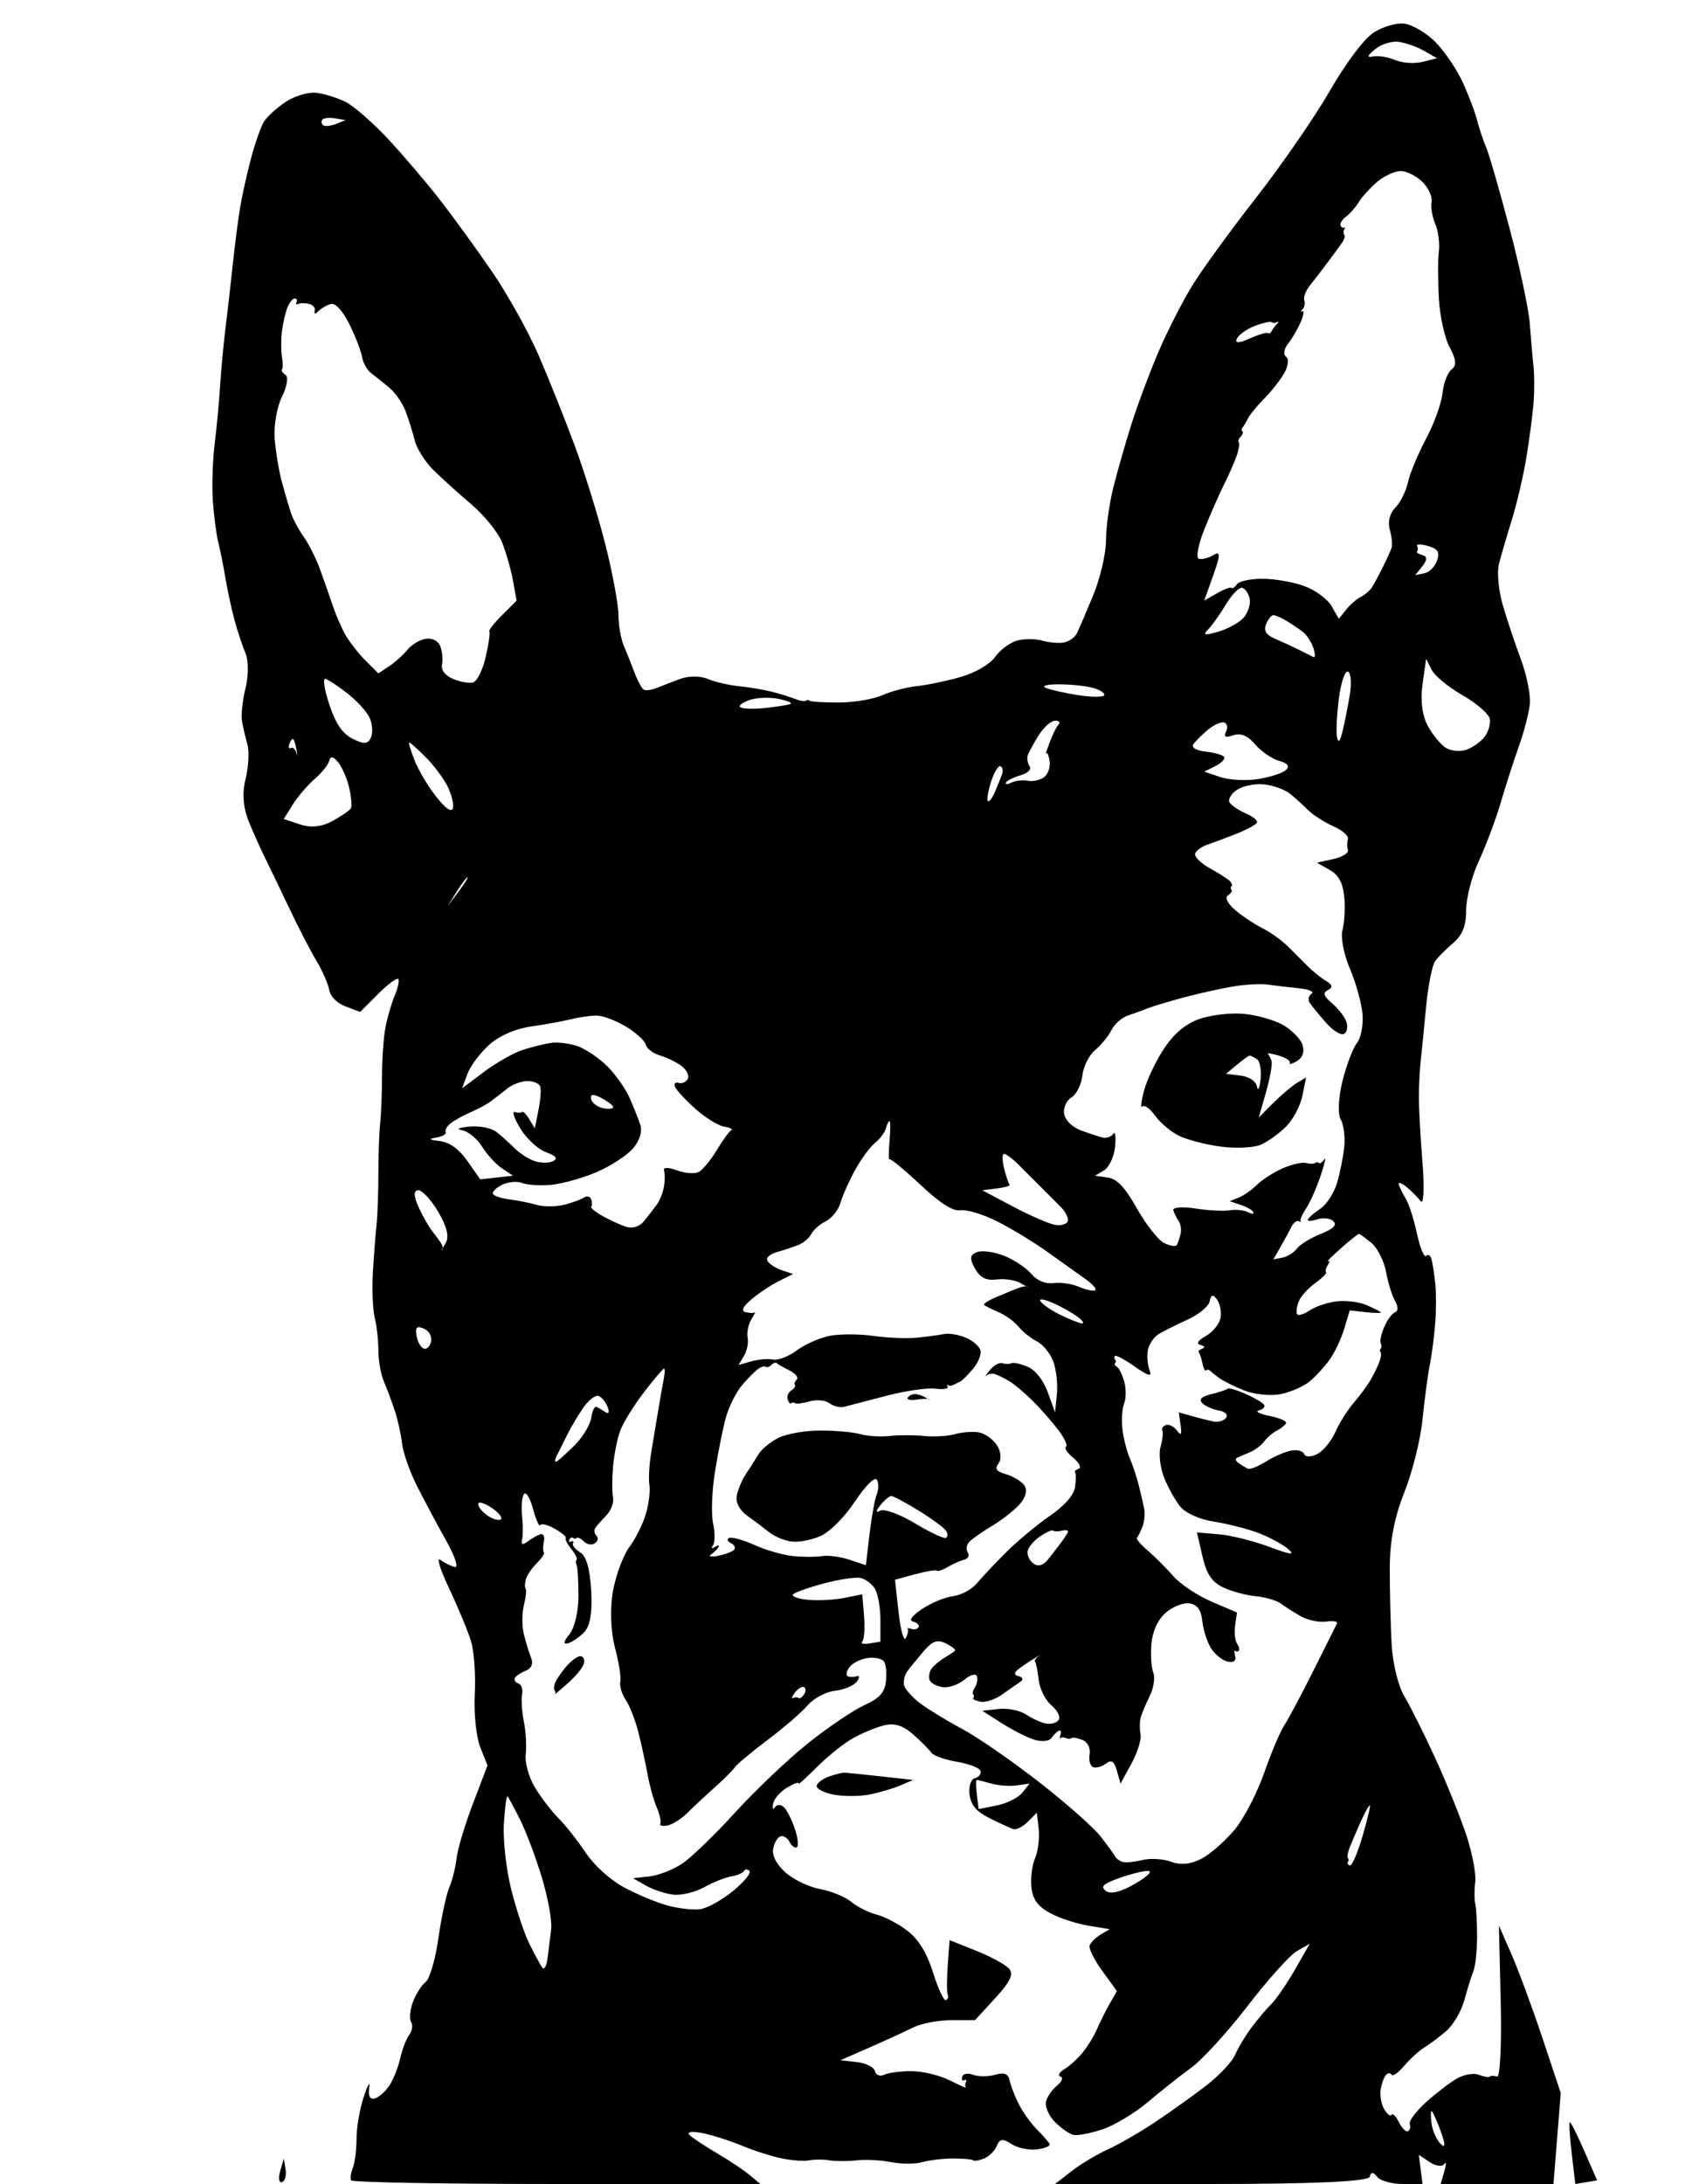<?xml version="1.0" encoding="UTF-8" standalone="no"?>
<svg xmlns="http://www.w3.org/2000/svg" version="1.1" width="467" height="600" viewbox="0 0 467 600">
<rect width="100%" height="100%" fill="#808080" stroke="none"/>
<title>undefined</title><path d="M233.5,0 L0,0 L0,300 L0,600 L233.5,600 L467,600 L467,300 L467,0 L233.5,0 " fill="rgb(241, 177, 193)" stroke="none" fill-rule="evenodd"></path><path d="M233.5,0 L0,0 L0,300 L0,600 L233.5,600 L467,600 L467,300 L467,0 L233.5,0 " fill="rgb(255, 255, 255)" stroke="none" fill-rule="evenodd"></path><path d="M386,6.5 C383.8,6.225,379.975,7.35,377.5,9 C374.833,10.778,369.944,17.296,365.5,25 C361.375,32.15,352.375,45.2,345.5,54 C338.625,62.8,330.75,73.6,328,78 C325.25,82.4,320.975,90.725,318.5,96.5 C316.025,102.275,312.65,111.275,311,116.5 C309.35,121.725,307.1,129.6,306,134 C304.9,138.4,304,144.925,304,148.5 C304,152.075,302.425,158.825,300.5,163.5 C298.575,168.175,296.55,172.9,296,174 C295.45,175.1,293.875,176.225,292.5,176.5 C291.125,176.775,288.425,176.55,286.5,176 C284.575,175.45,281.425,175.45,279.5,176 C277.575,176.55,274.875,178.575,273.5,180.5 C272.043,182.54,268.079,184.834,264,186 C260.15,187.1,254.75,188.225,252,188.5 C249.25,188.775,244.975,189.9,242.5,191 C240.025,192.1,234.625,193,230.5,193 C226.375,193,222.775,192.775,222.5,192.5 C222.225,192.225,221.775,192.225,221.5,192.5 C221.225,192.775,219.875,192.55,218.5,192 C217.125,191.45,214.2,190.55,212,190 C209.8,189.45,205.75,188.775,203,188.5 C200.25,188.225,196.425,187.325,194.5,186.5 C192.575,185.675,189.2,185.675,187,186.5 C184.8,187.325,181.875,188.45,180.5,189 C179.125,189.55,177.55,189.775,177,189.5 C176.45,189.225,175.325,187.2,174.5,185 C173.675,182.8,172.325,179.425,171.5,177.5 C170.675,175.575,170,171.75,170,169 C170,166.25,168.425,157.7,166.5,150 C164.575,142.3,160.75,129.925,158,122.5 C155.25,115.075,150.75,103.825,148,97.5 C145.25,91.175,139.625,81.05,135.5,75 C131.375,68.95,124.85,59.95,121,55 C117.15,50.05,110.625,42.4,106.5,38 C102.375,33.6,97.2,29.1,95,28 C92.8,26.9,89.2,25.775,87,25.5 C84.8,25.225,80.975,26.35,78.5,28 C76.025,29.65,73.325,32.125,72.5,33.5 C71.675,34.875,70.1,39.375,69,43.5 C67.9,47.625,66.55,53.7,66,57 C65.45,60.3,64.55,67.275,64,72.5 C63.45,77.725,62.55,85.6,62,90 C61.45,94.4,60.775,101.6,60.5,106 C60.225,110.4,59.55,117.6,59,122 C58.45,126.4,58.225,133.375,58.5,137.5 C58.775,141.625,59.45,146.8,60,149 C60.55,151.2,61.45,155.7,62,159 C62.55,162.3,63.675,167.475,64.5,170.5 C65.325,173.525,66.675,177.575,67.5,179.5 C68.325,181.425,68.325,185.7,67.5,189 C66.675,192.3,66.225,196.35,66.5,198 C66.775,199.65,67.45,202.575,68,204.5 C68.55,206.425,68.325,210.7,67.5,214 C66.503,217.986,66.839,222.014,68.5,226 C69.875,229.3,71.9,233.8,73,236 C74.1,238.2,77.025,244.275,79.5,249.5 C81.975,254.725,85.35,261.25,87,264 C88.65,266.75,90.225,270.35,90.5,272 C90.79,273.737,92.684,275.631,95,276.5 L99,278 L104,273 C106.75,270.25,109.225,268.45,109.5,269 C109.775,269.55,109.325,271.575,108.5,273.5 C107.675,275.425,106.55,279.25,106,282 C105.45,284.75,105,290.825,105,295.5 C105,300.175,104.775,306.025,104.5,308.5 C104.225,310.975,104,317.275,104,322.5 C104,327.725,103.775,334.025,103.5,336.5 C103.225,338.975,102.775,344.825,102.5,349.5 C102.225,354.175,102.45,359.8,103,362 C103.55,364.2,104,368.25,104,371 C104,373.75,104.675,377.575,105.5,379.5 C106.325,381.425,107.675,385.025,108.5,387.5 C109.325,389.975,110.225,394.025,110.5,396.5 C110.775,398.975,112.575,404.15,114.5,408 C116.425,411.85,120.025,418.6,122.5,423 C125.05,427.534,126.133,430.783,125,430.5 C123.9,430.225,122.1,429.325,121,428.5 C119.9,427.675,121.025,431.275,123.5,436.5 C125.975,441.725,128.675,448.25,129.5,451 C130.325,453.75,130.775,460.275,130.5,465.5 C130.225,470.725,130.9,477.25,132,480 L134,485 L130,495.5 C127.8,501.275,125.775,508.025,125.5,510.5 C125.225,512.975,124.325,516.575,123.5,518.5 C122.675,520.425,121.325,526.725,120.5,532.5 C119.675,538.275,118.1,543.675,117,544.5 C115.9,545.325,114.325,547.8,113.5,550 C112.675,552.2,112.45,554.675,113,555.5 C113.55,556.325,113.325,557.9,112.5,559 C111.675,560.1,110.55,563.025,110,565.5 C109.45,567.975,108.1,571.35,107,573 C105.9,574.65,104.1,576.225,103,576.5 C101.658,576.835,101.165,575.848,101.5,573.5 C101.775,571.575,101.1,572.7,100,576 C98.9,579.3,98,584.475,98,587.5 C98,590.525,97.55,594.125,97,595.5 C96.45,596.875,96.225,598.45,96.5,599 C96.775,599.55,122.2,600,153,600 L209,600 L206,597.5 C204.35,596.125,200.3,593.425,197,591.5 C193.7,589.575,190.325,587.325,189.5,586.5 C188.675,585.675,190.25,585.45,193,586 C195.75,586.55,200.7,588.125,204,589.5 C207.3,590.875,212.25,592.45,215,593 C217.75,593.55,221.125,593.775,222.5,593.5 C223.875,593.225,226.35,593.225,228,593.5 C229.65,593.775,233.025,593.775,235.5,593.5 C237.975,593.225,242.25,593.45,245,594 C247.75,594.55,251.575,594.55,253.5,594 C255.425,593.45,259.25,593,262,593 C264.75,593,267.225,593.225,267.5,593.5 C267.775,593.775,269.125,593.55,270.5,593 C271.875,592.45,273.45,590.875,274,589.5 C274.768,587.581,275.697,587.465,278,589 C279.65,590.1,282.8,590.775,285,590.5 C287.2,590.225,288.775,589.55,288.5,589 C288.225,588.45,286.65,586.65,285,585 C283.35,583.35,281.1,580.2,280,578 C278.9,575.8,277.775,572.875,277.5,571.5 C277.141,569.706,276.011,569.282,273.5,570 C271.575,570.55,268.875,570.55,267.5,570 C266.125,569.45,264.775,569.675,264.5,570.5 C264.225,571.325,264.45,571.775,265,571.5 C265.55,571.225,265.775,571.45,265.5,572 C265.225,572.55,265.225,573.225,265.5,573.5 C265.775,573.775,263.75,572.875,261,571.5 C258.25,570.125,253.525,569,250.5,569 C247.475,569,244.1,569.45,243,570 C241.9,570.55,240.775,570.1,240.5,569 C240.225,567.9,237.975,566.775,235.5,566.5 L231,566 L239,562.5 C243.4,560.575,248.8,558.1,251,557 C253.2,555.9,257.925,555,261.5,555 L268,555 L273.5,549 C277.554,544.578,278.606,542.474,277.5,541 C276.675,539.9,272.625,537.65,268.5,536 L261,533 L260.5,540 C260.225,543.85,260.225,547.45,260.5,548 C260.775,548.55,260.55,549.225,260,549.5 C259.45,549.775,257.875,546.4,256.5,542 C254.814,536.603,252.536,532.861,249.5,530.5 C247.025,528.575,243.2,526.55,241,526 C238.8,525.45,235.65,523.875,234,522.5 C232.35,521.125,228.525,519.55,225.5,519 C222.475,518.45,218.2,516.425,216,514.5 C213.53,512.339,212.191,509.852,212.5,508 C212.775,506.35,213.675,504.775,214.5,504.5 C215.325,504.225,216.45,504.9,217,506 C217.55,507.1,218.45,507.775,219,507.5 C219.55,507.225,219.325,504.975,218.5,502.5 C217.675,500.025,216.325,497.325,215.5,496.5 C214.675,495.675,213.55,495.675,213,496.5 C212.45,497.325,212.225,496.875,212.5,495.5 C212.775,494.125,214.575,492.1,216.5,491 C218.425,489.9,219.775,489.45,219.5,490 C219.225,490.55,221.475,488.525,224.5,485.5 C227.525,482.475,232.025,478.875,234.5,477.5 C236.975,476.125,240.8,474.55,243,474 C245.85,473.288,248.15,474.006,251,476.5 C253.2,478.425,255.45,480.675,256,481.5 C256.55,482.325,259.7,483.45,263,484 C266.3,484.55,269.225,485.675,269.5,486.5 C269.775,487.325,269.1,488.225,268,488.5 C266.867,488.783,266.217,490.733,266.5,493 C266.864,495.911,268.361,497.68,272,499.5 C274.75,500.875,277.675,502.225,278.5,502.5 C279.325,502.775,281.125,501.875,282.5,500.5 L285,498 L285.5,502.5 C285.775,504.975,285.325,508.575,284.5,510.5 C283.675,512.425,283.225,516.025,283.5,518.5 C283.865,521.783,285.217,523.676,288.5,525.5 C290.975,526.875,295.7,528.45,299,529 L305,530 L302.5,531.5 C301.125,532.325,299.775,533.675,299.5,534.5 C299.225,535.325,300.8,538.475,303,541.5 L307,547 L305,550.5 C303.9,552.425,302.325,555.575,301.5,557.5 C300.675,559.425,298.875,562.35,297.5,564 C296.125,565.65,293.875,567.675,292.5,568.5 C291.125,569.325,290.675,570.225,291.5,570.5 C292.325,570.775,291.875,571.9,290.5,573 C289.125,574.1,287.775,576.125,287.5,577.5 C287.225,578.875,288.35,581.35,290,583 C291.65,584.65,293.9,586.225,295,586.5 C296.1,586.775,299.7,586.1,303,585 C306.3,583.9,311.925,580.525,315.5,577.5 C319.075,574.475,324.475,570.2,327.5,568 C330.525,565.8,337.5,558.15,343,551 C348.5,543.85,354.575,537.1,356.5,536 L360,534 L356,541 C353.8,544.85,350.875,549.125,349.5,550.5 C348.125,551.875,345.65,554.8,344,557 C342.35,559.2,340.325,562.575,339.5,564.5 C338.675,566.425,335.075,570.25,331.5,573 C327.925,575.75,321.625,580.25,317.5,583 C313.375,585.75,307.525,589.125,304.5,590.5 C301.475,591.875,296.975,594.575,294.5,596.5 L290,600 L333,600 C361.303,600,376.171,599.316,376.5,598 C376.833,596.667,377.5,596.667,378.5,598 C379.325,599.1,382.475,600,385.5,600 L391,600 L390.5,596 L390,592 L393,594 C394.65,595.1,396.45,595.325,397,594.5 C397.55,593.675,397.55,594.575,397,596.5 L396,600 L411.5,600 L427,600 L428,587.5 L429,575 L424,560 C421.25,551.75,417.425,541.4,415.5,537 L412,529 L412.5,550 C412.775,561.55,412.325,570.775,411.5,570.5 C410.675,570.225,409.775,570.225,409.5,570.5 C409.225,570.775,407.875,570.55,406.5,570 C405.125,569.45,402.425,569.9,400.5,571 C398.575,572.1,394.75,575.025,392,577.5 C389.25,579.975,387.225,582.675,387.5,583.5 C387.775,584.325,387.55,585.225,387,585.5 C386.45,585.775,385.325,584.65,384.5,583 C383.675,581.35,382.775,580.45,382.5,581 C382.225,581.55,381.325,580.875,380.5,579.5 C379.675,578.125,379.225,575.65,379.5,574 C379.775,572.35,380.45,570.55,381,570 C381.55,569.45,382.225,569.45,382.5,570 C382.775,570.55,384.35,569.425,386,567.5 C387.65,565.575,390.125,563.325,391.5,562.5 C392.875,561.675,395.575,559.65,397.5,558 C399.425,556.35,401.675,552.525,402.5,549.5 C403.325,546.475,404.45,542.875,405,541.5 C405.55,540.125,406,535.85,406,532 C406,528.15,405.775,524.1,405.5,523 C405.225,521.9,405.225,519.2,405.5,517 C405.775,514.8,404.65,508.95,403,504 C401.35,499.05,397.525,489.6,394.5,483 C391.475,476.4,387.65,468.75,386,466 C384.295,463.158,382.784,456.9,382.5,451.5 C382.225,446.275,382,437.05,382,431 C382,423.459,383.258,416.855,386,410 C388.2,404.5,390.45,395.5,391,390 C391.55,384.5,392.45,377.75,393,375 C393.55,372.25,394.225,367.075,394.5,363.5 C394.775,359.925,394.775,354.975,394.5,352.5 C394.225,350.025,393.775,347.1,393.5,346 C393.225,344.9,392.55,344.45,392,345 C391.45,345.55,390.325,342.85,389.5,339 C388.675,335.15,387.325,330.875,386.5,329.5 C385.675,328.125,384.775,326.325,384.5,325.5 C384.225,324.675,385.125,324.9,386.5,326 C387.875,327.1,389.675,328.9,390.5,330 C391.325,331.1,391.55,326.375,391,319.5 C390.45,312.625,390,304.525,390,301.5 C390,298.475,390.225,293.975,390.5,291.5 C390.775,289.025,391.45,282.275,392,276.5 C392.55,270.725,393.675,265.1,394.5,264 C395.325,262.9,397.575,260.65,399.5,259 C402.021,256.839,403,254.321,403,250 C403,246.7,404.575,240.625,406.5,236.5 C408.425,232.375,411.125,225.175,412.5,220.5 C413.875,215.825,416.125,208.85,417.5,205 C418.875,201.15,420.225,195.975,420.5,193.5 C420.775,191.025,419.65,185.4,418,181 C416.35,176.6,414.1,169.85,413,166 C411.9,162.15,411.45,157.2,412,155 C412.55,152.8,414.125,147.4,415.5,143 C416.875,138.6,418.675,130.95,419.5,126 C420.325,121.05,421.225,114.3,421.5,111 C421.775,107.7,421.775,102.975,421.5,100.5 C421.225,98.025,420.775,92.85,420.5,89 C420.225,85.15,417.75,73.45,415,63 C412.25,52.55,409.325,42.425,408.5,40.5 C407.675,38.575,406.55,35.2,406,33 C405.45,30.8,403.65,26.075,402,22.5 C400.35,18.925,396.975,13.975,394.5,11.5 C392.025,9.025,388.2,6.775,386,6.5 M384.5,11.5 C386.425,11.775,389.575,12.9,391.5,14 L395,16 L391,17 C388.8,17.55,385.425,17.325,383.5,16.5 C381.575,15.675,378.875,15.225,377.5,15.5 C375.613,15.877,375.736,15.387,378,13.5 C379.65,12.125,382.575,11.225,384.5,11.5 M92,32.5 L95,33 L92.5,34 C91.125,34.55,89.55,34.775,89,34.5 C88.45,34.225,88.225,33.55,88.5,33 C88.775,32.45,90.35,32.225,92,32.5 M385,47 C386.65,47,389.35,48.35,391,50 C392.65,51.65,393.775,54.125,393.5,55.5 C393.225,56.875,393.675,59.575,394.5,61.5 C395.325,63.425,395.775,66.8,395.5,69 C395.225,71.2,395.225,77.05,395.5,82 C395.775,86.95,397.125,93.025,398.5,95.5 C400.259,98.667,400.407,100.444,399,101.5 C397.9,102.325,396.775,105.25,396.5,108 C396.225,110.75,394.2,116.375,392,120.5 C389.8,124.625,387.55,130.025,387,132.5 C386.45,134.975,384.875,138.125,383.5,139.5 C381.999,141.001,381.4,143.399,382,145.5 C382.55,147.425,382.775,149.675,382.5,150.5 C382.225,151.325,381.1,153.8,380,156 C378.9,158.2,377.55,160.675,377,161.5 C376.45,162.325,375.1,163.45,374,164 C372.9,164.55,371.1,166.125,370,167.5 L368,170 L366,166.5 C364.9,164.575,361.525,162.1,358.5,161 C355.475,159.9,350.3,159,347,159 C343.7,159,340.55,159.675,340,160.5 C339.45,161.325,338.775,161.775,338.5,161.5 C338.225,161.225,336.425,161.9,334.5,163 L331,165 L333.5,158 C335.5,152.4,335.5,151.3,333.5,152.5 C332.125,153.325,330.325,153.775,329.5,153.5 C328.675,153.225,329.35,149.625,331,145.5 C332.65,141.375,335.125,135.75,336.5,133 C337.875,130.25,339.45,126.65,340,125 C340.55,123.35,340.775,121.775,340.5,121.5 C340.225,121.225,340.45,120.55,341,120 C341.55,119.45,341.775,118.775,341.5,118.5 C341.225,118.225,341.225,117.775,341.5,117.5 C341.775,117.225,342.45,116.1,343,115 C343.55,113.9,345.575,111.425,347.5,109.5 C349.425,107.575,351.9,104.425,353,102.5 C354.1,100.575,354.325,98.55,353.5,98 C352.675,97.45,352.9,95.875,354,94.5 C355.1,93.125,356.675,90.425,357.5,88.5 C358.325,86.575,358.55,85.225,358,85.5 C357.45,85.775,357.45,85.55,358,85 C358.55,84.45,358.775,83.325,358.5,82.5 C358.225,81.675,358.9,79.875,360,78.5 C361.1,77.125,363.35,74.2,365,72 C366.65,69.8,368.45,67.325,369,66.5 C369.55,65.675,369.775,64.775,369.5,64.5 C369.225,64.225,369.225,63.55,369.5,63 C369.775,62.45,369.775,62.225,369.5,62.5 C369.225,62.775,368.775,62.55,368.5,62 C368.225,61.45,368.9,60.325,370,59.5 C371.1,58.675,372.675,56.875,373.5,55.5 C374.325,54.125,376.575,51.65,378.5,50 C380.425,48.35,383.35,47,385,47 M81,82 C81.55,82,81.775,82.45,81.5,83 C81.225,83.55,81.45,83.775,82,83.5 C82.55,83.225,83.9,83.225,85,83.5 C86.1,83.775,86.775,84.675,86.5,85.5 C86.225,86.325,86.675,86.325,87.5,85.5 C88.325,84.675,89.9,83.775,91,83.5 C92.198,83.2,94.202,85.405,96,89 C97.65,92.3,99.225,96.35,99.5,98 C99.775,99.65,100.9,101.675,102,102.5 C103.1,103.325,105.35,105.125,107,106.5 C108.65,107.875,110.675,110.8,111.5,113 C112.325,115.2,113.45,118.8,114,121 C114.55,123.2,116.8,126.8,119,129 C121.2,131.2,125.925,135.475,129.5,138.5 C133.075,141.525,136.9,146.25,138,149 C139.1,151.75,140.45,156.475,141,159.5 L142,165 L138,169 C135.8,171.2,134.225,173.225,134.5,173.5 C134.775,173.775,134.325,176.925,133.5,180.5 C132.675,184.075,131.1,187.225,130,187.5 C128.9,187.775,126.425,187.325,124.5,186.5 C122.289,185.553,121.184,184.079,121.5,182.5 C121.775,181.125,121.55,178.875,121,177.5 C120.412,176.03,118.764,175.206,117,175.5 C115.35,175.775,113.1,177.125,112,178.5 C110.9,179.875,108.65,181.9,107,183 L104,185 L100.5,181.5 C98.575,179.575,96.1,176.425,95,174.5 C93.9,172.575,92.325,168.975,91.5,166.5 C90.675,164.025,89.1,159.525,88,156.5 C86.9,153.475,84.875,149.425,83.5,147.5 C82.125,145.575,80.55,142.65,80,141 C79.45,139.35,78.325,135.525,77.5,132.5 C76.675,129.475,75.775,124.075,75.5,120.5 C75.225,116.925,76.125,111.75,77.5,109 C78.875,106.25,79.325,103.55,78.5,103 C77.675,102.45,77.225,101.775,77.5,101.5 C77.775,101.225,77.775,99.65,77.5,98 C77.225,96.35,77.225,93.2,77.5,91 C77.775,88.8,78.45,85.875,79,84.5 C79.55,83.125,80.45,82,81,82 M349.5,88.5 C349.775,88.775,350.45,88.775,351,88.5 C351.55,88.225,351.55,88.45,351,89 C350.45,89.55,349.775,90.45,349.5,91 C349.225,91.55,348.775,91.775,348.5,91.5 C348.225,91.225,345.975,91.9,343.5,93 C340.5,94.333,339.333,94.333,340,93 C340.55,91.9,342.8,90.325,345,89.5 C347.2,88.675,349.225,88.225,349.5,88.5 M392.5,150 C395.253,150.786,395.786,151.641,395,154 C394.45,155.65,392.875,157.225,391.5,157.5 L389,158 L391,155.5 C392.333,153.833,392.333,152.833,391,152.5 C389.9,152.225,389.225,151.775,389.5,151.5 C389.775,151.225,389.775,150.55,389.5,150 C389.225,149.45,390.575,149.45,392.5,150 M341.5,161.5 C342.325,161.775,343.225,163.125,343.5,164.5 C343.775,165.875,343.1,168.125,342,169.5 C340.9,170.875,337.75,172.675,335,173.5 C331.23,174.631,330.492,174.508,332,173 C333.1,171.9,335.35,168.75,337,166 C338.65,163.25,340.675,161.225,341.5,161.5 M350,169 C350.55,169,352.125,169.675,353.5,170.5 C354.875,171.325,356.9,172.675,358,173.5 C359.1,174.325,360.45,176.35,361,178 C361.55,179.65,361.55,180.775,361,180.5 C360.45,180.225,358.65,179.325,357,178.5 C355.35,177.675,352.425,176.325,350.5,175.5 C347.981,174.42,347.28,173.299,348,171.5 C348.55,170.125,349.45,169,350,169 M393.5,184 C394.325,185.65,398.15,188.8,402,191 C405.85,193.2,409.225,196.125,409.5,197.5 C409.775,198.875,409.1,201.125,408,202.5 C406.9,203.875,404.65,205.45,403,206 C401.35,206.55,398.875,206.325,397.5,205.5 C396.125,204.675,393.875,201.975,392.5,199.5 C390.924,196.663,390.37,192.413,391,188 L392,181 L393.5,184 M370.5,184.5 C371.325,184.775,371.55,187.7,371,191 C370.45,194.3,369.55,198.8,369,201 C368.295,203.819,367.852,204.262,367.5,202.5 C367.225,201.125,367.45,196.4,368,192 C368.55,187.6,369.675,184.225,370.5,184.5 M89.5,186.5 C90.325,186.775,93.025,188.575,95.5,190.5 C97.975,192.425,100.675,195.35,101.5,197 C102.325,198.65,102.55,201.125,102,202.5 C101.225,204.438,100.1,204.55,97,203 C94.122,201.561,92.299,198.896,90.5,193.5 C89.125,189.375,88.675,186.225,89.5,186.5 M291,188 C294.3,188,298.575,188.45,300.5,189 C302.425,189.55,303.775,190.45,303.5,191 C303.225,191.55,300.075,191.55,296.5,191 C292.925,190.45,288.875,189.55,287.5,189 C286.125,188.45,287.7,188,291,188 M214,192 C216.75,192.55,218.1,193.225,217,193.5 C215.9,193.775,212.975,194.225,210.5,194.5 C208.025,194.775,205.1,194.775,204,194.5 C202.737,194.184,203.289,193.447,205.5,192.5 C207.425,191.675,211.25,191.45,214,192 M290,198 C291.1,198,291.55,198.45,291,199 C290.45,199.55,289.325,201.8,288.5,204 C287.675,206.2,287.225,207.55,287.5,207 C287.775,206.45,288.225,207.35,288.5,209 C288.775,210.65,288.1,212.675,287,213.5 C285.9,214.325,283.875,214.775,282.5,214.5 C281.125,214.225,279.1,214.45,278,215 C276.9,215.55,276.225,215.55,276.5,215 C276.775,214.45,278.575,213.55,280.5,213 C282.527,212.421,283.579,211.369,283,210.5 C282.45,209.675,282.225,208.325,282.5,207.5 C282.775,206.675,284.125,204.2,285.5,202 C286.875,199.8,288.9,198,290,198 M336.5,198.5 C337.325,198.775,337.55,199.9,337,201 C336.263,202.474,336.789,202.737,339,202 C341.074,201.309,342.926,202.08,345,204.5 C346.65,206.425,349.575,208.45,351.5,209 C353.953,209.701,354.551,210.449,353.5,211.5 C352.675,212.325,349.3,213.45,346,214 C342.7,214.55,337.975,214.325,335.5,213.5 L331,212 L334,210.5 C335.65,209.675,336.775,208.55,336.5,208 C336.225,207.45,333.975,206.775,331.5,206.5 C328.836,206.204,327.408,205.388,328,204.5 C328.55,203.675,330.35,201.875,332,200.5 C333.65,199.125,335.675,198.225,336.5,198.5 M80.5,203 C80.775,203,81.225,204.35,81.5,206 C81.775,207.65,81.775,208.1,81.5,207 C81.225,205.9,80.55,205.225,80,205.5 C79.45,205.775,79.225,205.325,79.5,204.5 C79.775,203.675,80.225,203,80.5,203 M112.5,204 C112.775,204,114.8,205.8,117,208 C119.2,210.2,121.9,213.8,123,216 C124.1,218.2,124.775,220.9,124.5,222 C124.177,223.293,122.586,222.233,120,219 C117.8,216.25,115.1,211.75,114,209 C112.9,206.25,112.225,204,112.5,204 M93,209.5 C94.1,210.875,95.45,214.025,96,216.5 C96.55,218.975,96.775,221.45,96.5,222 C96.225,222.55,93.975,224.125,91.5,225.5 C88.518,227.156,85.482,227.494,82.5,226.5 L78,225 L80.5,221 C81.875,218.8,84.575,215.65,86.5,214 C88.425,212.35,90.225,210.1,90.5,209 C90.843,207.628,91.628,207.785,93,209.5 M275,210.5 C275.55,210.775,275.775,211.675,275.5,212.5 C275.225,213.325,274.325,215.575,273.5,217.5 C272.675,219.425,271.775,220.55,271.5,220 C271.225,219.45,271.675,216.975,272.5,214.5 C273.325,212.025,274.45,210.225,275,210.5 M347.5,215.5 C349.975,215.775,353.125,216.9,354.5,218 C355.875,219.1,358.125,221.125,359.5,222.5 C360.875,223.875,364.025,225.9,366.5,227 C368.975,228.1,370.775,229.675,370.5,230.5 C370.225,231.325,370.225,232.675,370.5,233.5 C370.775,234.325,368.975,235.45,366.5,236 L362,237 L365.5,239 C367.993,240.425,369.144,242.582,369.5,246.5 C369.775,249.525,369.55,253.575,369,255.5 C368.45,257.425,369.35,262.15,371,266 C372.65,269.85,374.225,275.475,374.5,278.5 C374.775,281.525,374.1,285.125,373,286.5 C371.9,287.875,370.1,292.6,369,297 C367.9,301.4,367.675,306.125,368.5,307.5 C369.325,308.875,369.775,312.25,369.5,315 C369.225,317.75,368.325,322.25,367.5,325 C366.675,327.75,364.65,330.9,363,332 C361.35,333.1,359.775,334.45,359.5,335 C359.225,335.55,360.35,335.55,362,335 C363.65,334.45,365.675,334.675,366.5,335.5 C367.557,336.557,366.524,337.59,363,339 C360.25,340.1,357.325,341.9,356.5,343 C355.675,344.1,353.875,345.225,352.5,345.5 L350,346 L352,342.5 C353.1,340.575,354.45,338.1,355,337 C355.55,335.9,356.45,335.225,357,335.5 C357.55,335.775,357.775,335.775,357.5,335.5 C357.225,335.225,357.9,333.65,359,332 C360.1,330.35,361.9,326.3,363,323 C364.1,319.7,364.55,317.675,364,318.5 C363.45,319.325,362.775,319.775,362.5,319.5 C362.225,319.225,361.775,319.225,361.5,319.5 C361.225,319.775,360.1,319.775,359,319.5 C357.9,319.225,354.975,319.9,352.5,321 C350.025,322.1,346.875,324.125,345.5,325.5 C344.125,326.875,341.875,328.45,340.5,329 L338,330 L341,331 C342.65,331.55,344.225,332.45,344.5,333 C344.775,333.55,344.1,333.55,343,333 C341.9,332.45,339.65,332.225,338,332.5 C336.35,332.775,332.075,332.55,328.5,332 C324.925,331.45,322.225,331.675,322.5,332.5 C322.775,333.325,323.45,334.675,324,335.5 C324.55,336.325,324.775,337.9,324.5,339 C324.225,340.1,323.775,341.45,323.5,342 C323.225,342.55,321.65,342.325,320,341.5 C318.35,340.675,314.975,336.4,312.5,332 C309.22,326.169,307.051,323.864,304.5,323.5 L301,323 L303.5,321.5 C304.875,320.675,306.225,317.75,306.5,315 C306.775,312.25,306.55,310.675,306,311.5 C305.45,312.325,304.1,312.775,303,312.5 C301.9,312.225,299.2,311.325,297,310.5 C294.684,309.631,292.79,307.737,292.5,306 C292.225,304.35,293.125,302.325,294.5,301.5 C295.875,300.675,297.225,297.975,297.5,295.5 C297.775,293.025,299.35,289.875,301,288.5 C302.65,287.125,304.675,284.65,305.5,283 C306.325,281.35,308.35,279.55,310,279 C311.65,278.45,314.125,277.55,315.5,277 C316.875,276.45,321.375,275.1,325.5,274 C329.625,272.9,335.7,271.55,339,271 C342.3,270.45,346.575,270.225,348.5,270.5 C350.425,270.775,354.25,271.225,357,271.5 C359.75,271.775,361.325,272.45,360.5,273 C359.675,273.55,359.45,274.675,360,275.5 C360.55,276.325,362.575,278.8,364.5,281 C366.425,283.2,368.675,284.55,369.5,284 C370.325,283.45,370.55,281.875,370,280.5 C369.45,279.125,367.65,276.875,366,275.5 C363.82,273.683,363.547,272.727,365,272 C366.431,271.285,366.288,270.573,364.5,269.5 C363.125,268.675,360.875,266.875,359.5,265.5 C358.125,264.125,355.65,261.65,354,260 C352.35,258.35,349.2,256.1,347,255 C344.8,253.9,341.425,251.65,339.5,250 C337.442,248.236,336.618,246.588,337.5,246 C338.325,245.45,338.775,244.775,338.5,244.5 C338.225,244.225,338.225,243.775,338.5,243.5 C338.775,243.225,338.55,242.55,338,242 C337.45,241.45,334.975,239.875,332.5,238.5 C330.025,237.125,328.225,235.325,328.5,234.5 C328.775,233.675,330.35,232.55,332,232 C333.65,231.45,337.25,230.1,340,229 C342.75,227.9,345.225,226.55,345.5,226 C345.775,225.45,344.425,224.325,342.5,223.5 C340.575,222.675,338.55,221.325,338,220.5 C337.45,219.675,338.35,218.1,340,217 C341.65,215.9,345.025,215.225,347.5,215.5 M128.5,241 C128.775,241,127.65,242.8,126,245 L123,249 L125.5,245 C126.875,242.8,128.225,241,128.5,241 M341.5,278.5 C337.925,278.225,332.525,278.9,329.5,280 C325.81,281.342,322.684,283.974,320,288 C317.8,291.3,315.325,296.475,314.5,299.5 C313.675,302.525,313.45,304.55,314,304 C314.55,303.45,316.125,304.575,317.5,306.5 C318.875,308.425,321.8,310.9,324,312 C326.2,313.1,331.375,314.45,335.5,315 C339.625,315.55,344.575,315.325,346.5,314.5 C348.425,313.675,351.575,311.425,353.5,309.5 C355.425,307.575,357.45,303.75,358,301 L359,296 L356.5,297.5 C355.125,298.325,352.2,300.8,350,303 L346,307 L348,300 C349.1,296.15,349.775,292.325,349.5,291.5 C349.225,290.675,348.775,289.775,348.5,289.5 C348.225,289.225,349.575,289.45,351.5,290 C353.425,290.55,354.775,291.45,354.5,292 C354.225,292.55,355.125,292.325,356.5,291.5 C358.077,290.554,358.631,288.892,358,287 C357.45,285.35,354.975,282.875,352.5,281.5 C350.025,280.125,345.075,278.775,341.5,278.5 M164,279 C165.65,279,169.25,280.35,172,282 C174.75,283.65,177.225,285.9,177.5,287 C177.775,288.1,179.575,289.45,181.5,290 C183.425,290.55,186.125,291.9,187.5,293 C188.875,294.1,189.55,295.675,189,296.5 C188.45,297.325,187.325,297.775,186.5,297.5 C185.675,297.225,185.225,297.675,185.5,298.5 C185.775,299.325,188.25,302.025,191,304.5 C193.75,306.975,197.35,309.225,199,309.5 C200.65,309.775,201.55,310.225,201,310.5 C200.45,310.775,198.65,313.25,197,316 C195.35,318.75,193.1,321.45,192,322 C190.9,322.55,188.2,322.325,186,321.5 C183.8,320.675,182.225,320.675,182.5,321.5 C182.775,322.325,182.775,324.35,182.5,326 C182.225,327.65,181.325,329.9,180.5,331 C179.675,332.1,178.1,334.125,177,335.5 C175.799,337.002,173.802,337.601,172,337 C170.35,336.45,167.425,335.1,165.5,334 C163.575,332.9,162.225,331.775,162.5,331.5 C162.775,331.225,162.775,330.325,162.5,329.5 C162.225,328.675,161.325,328.45,160.5,329 C159.675,329.55,157.2,330.45,155,331 C152.8,331.55,149.425,331.55,147.5,331 C145.575,330.45,142.2,329.775,140,329.5 C137.8,329.225,135.775,328.55,135.5,328 C135.225,327.45,136.35,326.325,138,325.5 C139.65,324.675,142.125,324.45,143.5,325 C144.875,325.55,148.475,325.775,151.5,325.5 C154.525,325.225,160.15,323.65,164,322 C167.85,320.35,172.35,317.425,174,315.5 C175.824,313.372,176.608,310.824,176,309 C175.45,307.35,174.1,303.975,173,301.5 C171.9,299.025,169.2,295.2,167,293 C164.8,290.8,161.2,288.325,159,287.5 C156.8,286.675,153.425,286.225,151.5,286.5 C149.575,286.775,145.975,287.675,143.5,288.5 C141.025,289.325,136.3,292.025,133,294.5 L127,299 L128.5,295 C129.325,292.8,132.025,289.2,134.5,287 C137.298,284.513,141.647,282.622,146,282 C149.85,281.45,154.8,280.55,157,280 C159.2,279.45,162.35,279,164,279 M343.5,290 C343.775,290,344.675,290.45,345.5,291 C346.325,291.55,346.775,294.025,346.5,296.5 C346.225,298.975,345.775,299.875,345.5,298.5 C345.203,297.016,343.375,295.797,341,295.5 L337,295 L340,292.5 C341.65,291.125,343.225,290,343.5,290 M145,297 C146.65,297,148.225,297.675,148.5,298.5 C148.775,299.325,148.55,302.25,148,305 L147,310 L145.5,307.5 C144.675,306.125,143.775,305.225,143.5,305.5 C143.225,305.775,142.325,305.775,141.5,305.5 C140.675,305.225,141.35,307.25,143,310 C144.65,312.75,147.8,315.675,150,316.5 C152.894,317.585,153.447,318.276,152,319 C150.9,319.55,148.65,319.55,147,319 C145.35,318.45,142.875,316.875,141.5,315.5 C140.125,314.125,137.875,312.1,136.5,311 C135.125,309.9,131.75,309.225,129,309.5 C126.06,309.794,125.236,310.206,127,310.5 C128.65,310.775,131.125,312.8,132.5,315 C133.875,317.2,136.35,319.9,138,321 L141,323 L136.5,323.5 L132,324 L128.5,319 C126.212,315.731,123.615,313.827,121,313.5 C117.822,313.103,117.616,312.897,120,312.5 C121.65,312.225,122.775,311.55,122.5,311 C122.225,310.45,122.9,309.325,124,308.5 C125.1,307.675,127.575,306.325,129.5,305.5 C131.425,304.675,133.9,303.325,135,302.5 C136.1,301.675,138.125,300.1,139.5,299 C140.875,297.9,143.35,297,145,297 M165,301.5 C166.65,302.325,168.225,303.45,168.5,304 C168.775,304.55,167.65,304.775,166,304.5 C164.35,304.225,162.775,303.1,162.5,302 C162.157,300.628,162.942,300.471,165,301.5 M244.5,308 C244.775,308,244.775,310.475,244.5,313.5 C244.225,316.525,244.225,318.775,244.5,318.5 C244.775,318.225,248.6,321.375,253,325.5 C258.419,330.58,261.968,332.839,264,332.5 C265.65,332.225,270.15,333.575,274,335.5 C277.85,337.425,284.15,341.25,288,344 C291.85,346.75,296.575,350.125,298.5,351.5 C300.425,352.875,301.55,354.225,301,354.5 C300.45,354.775,298.425,354.325,296.5,353.5 C294.575,352.675,291.425,352.225,289.5,352.5 C287.415,352.798,284.989,351.787,283.5,350 C282.125,348.35,278.75,346.1,276,345 C273.25,343.9,269.875,343.45,268.5,344 C266.571,344.772,266.456,345.799,268,348.5 C269.474,351.08,271.052,351.869,274,351.5 C276.2,351.225,279.125,351.675,280.5,352.5 C281.875,353.325,282.775,353.775,282.5,353.5 C282.225,353.225,280.875,353.45,279.5,354 C278.125,354.55,275.425,355.675,273.5,356.5 C271.575,357.325,270.225,358.225,270.5,358.5 C270.775,358.775,272.575,359.675,274.5,360.5 C276.425,361.325,278.9,363.125,280,364.5 C281.1,365.875,283.35,367.675,285,368.5 C286.65,369.325,288.675,371.8,289.5,374 C290.325,376.2,290.775,380.25,290.5,383 L290,388 L288,382.5 C286.794,379.184,284.61,376.404,282.5,375.5 C280.575,374.675,278.55,374.225,278,374.5 C277.45,374.775,276.325,374.775,275.5,374.5 C274.675,374.225,273.1,375.125,272,376.5 C270.9,377.875,270.45,378.55,271,378 C271.55,377.45,272.675,377.225,273.5,377.5 C274.325,377.775,276.125,378.675,277.5,379.5 C278.875,380.325,281.8,382.8,284,385 C286.2,387.2,289.35,390.8,291,393 C292.65,395.2,293.55,397.225,293,397.5 C292.45,397.775,293.35,399.125,295,400.5 C296.65,401.875,297.325,403.225,296.5,403.5 C295.675,403.775,295.225,404.225,295.5,404.5 C295.775,404.775,295.775,406.575,295.5,408.5 C295.179,410.747,292.673,413.611,288.5,416.5 C284.925,418.975,279.525,423.475,276.5,426.5 C273.475,429.525,269.875,433.35,268.5,435 C267.125,436.65,264.2,438.225,262,438.5 C259.8,438.775,255.975,440.35,253.5,442 C250.628,443.915,249.724,445.181,251,445.5 C252.1,445.775,252.775,446.45,252.5,447 C252.225,447.55,251.325,447.775,250.5,447.5 C249.675,447.225,249.225,447.225,249.5,447.5 C249.775,447.775,249.55,448.9,249,450 C248.45,451.1,247.55,447.95,247,443 L246,434 L251.5,432.5 C254.525,431.675,257.225,431.225,257.5,431.5 C257.775,431.775,259.125,431.325,260.5,430.5 C261.875,429.675,263.9,428.775,265,428.5 C266.1,428.225,266.55,427.325,266,426.5 C265.45,425.675,265.675,424.325,266.5,423.5 C267.325,422.675,270.25,420.65,273,419 C275.75,417.35,279.125,414.65,280.5,413 C282.044,411.147,282.427,409.235,281.5,408 C280.675,406.9,278.425,405.55,276.5,405 C273.813,404.232,273.348,403.536,274.5,402 C275.325,400.9,275.1,398.65,274,397 C272.9,395.35,270.65,393.775,269,393.5 C267.35,393.225,264.425,393.45,262.5,394 C260.575,394.55,256.75,394.775,254,394.5 C251.25,394.225,246.975,394.225,244.5,394.5 C242.025,394.775,238.425,394.55,236.5,394 C234.575,393.45,229.625,393,225.5,393 C221.375,393,216.2,393.9,214,395 C211.8,396.1,209.325,398.125,208.5,399.5 C207.675,400.875,206.1,403.35,205,405 C203.9,406.65,202.775,409.35,202.5,411 C202.189,412.867,203.322,414.944,205.5,416.5 C207.425,417.875,210.125,419.9,211.5,421 C212.875,422.1,215.575,423.225,217.5,423.5 C219.425,423.775,223.025,423.1,225.5,422 C228.106,420.842,232.105,416.843,235,412.5 C237.895,408.157,240.421,405.631,241,406.5 C241.55,407.325,241.55,409.125,241,410.5 C240.45,411.875,239.55,416.825,239,421.5 L238,430 L233.5,428.5 C231.025,427.675,227.65,427.225,226,427.5 C224.35,427.775,220.75,427.775,218,427.5 C215.25,427.225,210.525,425.875,207.5,424.5 C204.475,423.125,201.325,422.225,200.5,422.5 C199.675,422.775,199.9,423.45,201,424 C202.1,424.55,202.325,425.45,201.5,426 C200.675,426.55,198.65,427.225,197,427.5 C195.35,427.775,194.675,427.55,195.5,427 C196.325,426.45,197.225,425.55,197.5,425 C197.775,424.45,197.325,424.45,196.5,425 C195.631,425.579,195.421,425.369,196,424.5 C196.55,423.675,196.55,420.975,196,418.5 C195.45,416.025,195.675,409.725,196.5,404.5 C197.325,399.275,198.675,392.525,199.5,389.5 C200.325,386.475,202.35,382.425,204,380.5 C205.65,378.575,207.675,376.55,208.5,376 C209.325,375.45,210.225,375.225,210.5,375.5 C210.775,375.775,211.45,375.55,212,375 C212.55,374.45,213.225,374.225,213.5,374.5 C213.775,374.775,215.35,375.675,217,376.5 C218.65,377.325,219.55,378.45,219,379 C218.45,379.55,218.225,380.225,218.5,380.5 C218.775,380.775,218.325,381.45,217.5,382 C216.675,382.55,216.225,383.675,216.5,384.5 C216.775,385.325,217.225,385.775,217.5,385.5 C217.775,385.225,218.225,385.225,218.5,385.5 C218.775,385.775,220.575,385.55,222.5,385 C224.425,384.45,226.9,384.675,228,385.5 C229.1,386.325,230.9,386.775,232,386.5 C233.1,386.225,238.275,384.875,243.5,383.5 C248.725,382.125,254.8,381.225,257,381.5 C259.2,381.775,260.775,381.55,260.5,381 C260.225,380.45,260.225,380.225,260.5,380.5 C260.775,380.775,261.45,380.775,262,380.5 C262.55,380.225,263.45,379.775,264,379.5 C264.55,379.225,266.125,377.65,267.5,376 C268.875,374.35,269.775,372.1,269.5,371 C269.225,369.9,267.425,368.325,265.5,367.5 C263.575,366.675,260.875,366.225,259.5,366.5 C258.125,366.775,254.75,367.225,252,367.5 C249.25,367.775,243.85,367.55,240,367 C236.15,366.45,230.75,366.45,228,367 C225.25,367.55,221.2,369.35,219,371 C216.8,372.65,213.875,373.775,212.5,373.5 C211.125,373.225,208.425,373.45,206.5,374 L203,375 L204.5,372.5 C205.325,371.125,205.775,368.875,205.5,367.5 C205.225,366.125,205.675,363.875,206.5,362.5 C207.325,361.125,207.775,360.225,207.5,360.5 C207.225,360.775,206.1,360.775,205,360.5 C203.644,360.161,204.126,359.035,206.5,357 C208.425,355.35,211.8,353.1,214,352 L218,350 L215,349 C213.35,348.45,211.55,347.325,211,346.5 C210.421,345.631,211.473,344.579,213.5,344 C215.425,343.45,218.125,342.55,219.5,342 C220.875,341.45,222.45,340.1,223,339 C223.55,337.9,225.35,336.325,227,335.5 C228.65,334.675,230.45,332.425,231,330.5 C231.55,328.575,233.35,324.525,235,321.5 C236.65,318.475,239.125,315.1,240.5,314 C241.875,312.9,243.225,311.1,243.5,310 C243.775,308.9,244.225,308,244.5,308 M276,317 C276.55,317,278.35,318.35,280,320 C281.65,321.65,284.35,324.35,286,326 C287.65,327.65,290.125,330.125,291.5,331.5 C292.875,332.875,293.775,334.675,293.5,335.5 C293.225,336.325,291.65,336.775,290,336.5 C288.35,336.225,283.175,333.975,278.5,331.5 L270,327 L274,326.5 C276.2,326.225,277.775,325.775,277.5,325.5 C277.225,325.225,276.55,323.2,276,321 C275.45,318.8,275.45,317,276,317 M115,327 C116.1,327,118.575,329.7,120.5,333 C122.871,337.064,123.516,339.807,122.5,341.5 C121.675,342.875,121.225,343.775,121.5,343.5 C121.775,343.225,121.775,342.55,121.5,342 C121.225,341.45,120.1,339.875,119,338.5 C117.9,337.125,116.1,333.975,115,331.5 C113.667,328.5,113.667,327,115,327 M373.5,339 C373.775,339,375.35,340.125,377,341.5 C378.65,342.875,380.45,346.475,381,349.5 C381.55,352.525,382.675,356.125,383.5,357.5 C384.325,358.875,384.325,360.225,383.5,360.5 C382.675,360.775,381.325,362.575,380.5,364.5 C379.675,366.425,379.225,368.45,379.5,369 C379.775,369.55,379.775,370.225,379.5,370.5 C379.225,370.775,379.225,371.225,379.5,371.5 C379.775,371.775,379.55,373.125,379,374.5 C378.45,375.875,377.325,378.125,376.5,379.5 C375.675,380.875,373.65,383.575,372,385.5 C370.35,387.425,368.1,391.025,367,393.5 C365.9,395.975,363.65,398.675,362,399.5 C360.35,400.325,358.775,400.325,358.5,399.5 C358.225,398.675,356.65,398.225,355,398.5 C353.35,398.775,350.2,400.125,348,401.5 C345.8,402.875,343.55,403.775,343,403.5 C342.45,403.225,341.325,402.55,340.5,402 C339.675,401.45,339.45,400.775,340,400.5 C340.55,400.225,342.125,399.55,343.5,399 C344.875,398.45,346.675,397.1,347.5,396 C348.325,394.9,349.9,393.55,351,393 C352.1,392.45,353.225,391.55,353.5,391 C353.775,390.45,351.75,389.55,349,389 C346.25,388.45,344.9,387.775,346,387.5 C347.1,387.225,347.775,386.55,347.5,386 C347.225,385.45,344.975,384.1,342.5,383 C340.025,381.9,337.775,381.225,337.5,381.5 C337.225,381.775,335.2,382.45,333,383 C330.181,383.705,329.443,384.443,330.5,385.5 C331.325,386.325,333.35,387.225,335,387.5 C336.737,387.79,337.579,388.631,337,389.5 C336.45,390.325,334.875,390.775,333.5,390.5 C332.125,390.225,329.425,389.55,327.5,389 L324,388 L324.5,391.5 C324.884,394.187,324.652,394.536,323.5,393 C322.675,391.9,321.325,391.225,320.5,391.5 C319.675,391.775,319.225,392.45,319.5,393 C319.775,393.55,319.55,395.575,319,397.5 C318.45,399.425,318.9,403.25,320,406 C321.1,408.75,323.125,412.35,324.5,414 C325.902,415.683,329.854,417.439,333.5,418 C337.075,418.55,342.475,419.9,345.5,421 C348.525,422.1,352.35,424.125,354,425.5 C356.173,427.311,354.794,427.173,349,425 C344.6,423.35,338.3,421.775,335,421.5 L329,421 L330.5,427.5 C331.62,432.352,333.014,434.507,336,436 C338.2,437.1,342.25,438.225,345,438.5 C347.75,438.775,350.9,439.675,352,440.5 C353.1,441.325,355.575,442.9,357.5,444 C359.425,445.1,362.575,445.775,364.5,445.5 C366.425,445.225,367.775,445.45,367.5,446 C367.225,446.55,364.3,452.4,361,459 C357.7,465.6,354.1,472.35,353,474 C351.9,475.65,349.425,481.5,347.5,487 C345.575,492.5,341.975,499.475,339.5,502.5 C337.025,505.525,332.975,509.125,330.5,510.5 C327.566,512.13,324.608,512.478,322,511.5 C319.8,510.675,316.2,510.45,314,511 C311.8,511.55,309.325,511.775,308.5,511.5 C307.675,511.225,306.775,510.55,306.5,510 C306.225,509.45,304.425,506.975,302.5,504.5 C300.575,502.025,292.925,495.275,285.5,489.5 C278.075,483.725,268.625,477.2,264.5,475 C260.375,472.8,255.2,469.65,253,468 C250.8,466.35,248.775,464.1,248.5,463 C248.225,461.9,248.675,460.1,249.5,459 C250.325,457.9,252.35,455.425,254,453.5 C256.313,450.801,257.687,450.343,260,451.5 C261.65,452.325,262.775,453.225,262.5,453.5 C262.225,453.775,260.875,454.675,259.5,455.5 C258.125,456.325,256.55,457.675,256,458.5 C255.45,459.325,255.225,460.675,255.5,461.5 C255.775,462.325,257.35,463.225,259,463.5 C260.65,463.775,263.35,462.875,265,461.5 C266.65,460.125,268.225,459.675,268.5,460.5 C268.775,461.325,268.55,462.675,268,463.5 C267.45,464.325,267.225,465.225,267.5,465.5 C267.775,465.775,267.775,466.225,267.5,466.5 C267.225,466.775,268.125,467.225,269.5,467.5 C270.875,467.775,273.575,466.875,275.5,465.5 C277.425,464.125,279.675,462.55,280.5,462 C281.35,461.433,281.133,460.783,280,460.5 C278.667,460.167,278.667,459.5,280,458.5 C281.1,457.675,283.125,456.325,284.5,455.5 C285.875,454.675,286.325,454.45,285.5,455 C284.675,455.55,284.225,456.225,284.5,456.5 C284.775,456.775,285.225,459.025,285.5,461.5 C285.775,463.975,287.35,467.125,289,468.5 C290.65,469.875,291.55,471.675,291,472.5 C290.45,473.325,288.875,473.775,287.5,473.5 C286.125,473.225,283.65,472.1,282,471 C280.35,469.9,276.975,469.225,274.5,469.5 L270,470 L275.5,473.5 C278.525,475.425,282.575,477.45,284.5,478 C286.425,478.55,288.45,478.325,289,477.5 C289.55,476.675,290.45,475.775,291,475.5 C291.55,475.225,291.775,475.675,291.5,476.5 C291.225,477.325,291.225,477.775,291.5,477.5 C291.775,477.225,292.45,477.225,293,477.5 C293.55,477.775,294.225,477.775,294.5,477.5 C294.775,477.225,296.125,477.45,297.5,478 C298.97,478.588,299.794,480.236,299.5,482 C299.225,483.65,299.675,485.225,300.5,485.5 C301.325,485.775,302.9,485.325,304,484.5 C305.536,483.348,306.232,483.813,307,486.5 L308,490 L311,484.5 C312.65,481.475,313.775,477.875,313.5,476.5 C313.225,475.125,313.225,473.1,313.5,472 C313.775,470.9,314.9,468.2,316,466 C317.1,463.8,317.55,460.875,317,459.5 C316.45,458.125,316.225,454.525,316.5,451.5 C316.814,448.048,318.303,444.883,320.5,443 C322.425,441.35,325.35,440.225,327,440.5 C329.158,440.86,330.14,442.264,330.5,445.5 C330.775,447.975,331.9,451.35,333,453 C334.1,454.65,336.125,456.225,337.5,456.5 C339.079,456.816,339.816,456.263,339.5,455 C339.225,453.9,339.225,453.225,339.5,453.5 C339.775,453.775,340.225,453.775,340.5,453.5 C340.775,453.225,340.55,452.325,340,451.5 C339.45,450.675,339.225,448.425,339.5,446.5 L340,443 L333,440 C329.15,438.35,324.425,435.2,322.5,433 C320.575,430.8,317.425,427.65,315.5,426 C313.575,424.35,312.225,422.775,312.5,422.5 C312.775,422.225,313.45,420.875,314,419.5 C314.55,418.125,314.775,415.875,314.5,414.5 C314.225,413.125,313.55,410.2,313,408 C312.45,405.8,311.325,402.425,310.5,400.5 C309.675,398.575,308.775,394.975,308.5,392.5 C308.225,390.025,308.45,386.875,309,385.5 C309.55,384.125,309.55,381.425,309,379.5 C308.45,377.575,307.55,375.775,307,375.5 C306.45,375.225,306.225,374.775,306.5,374.5 C306.775,374.225,306.775,373.775,306.5,373.5 C306.225,373.225,306.225,372.775,306.5,372.5 C306.775,372.225,309.25,373.575,312,375.5 C315.613,378.029,316.723,378.306,316,376.5 C315.45,375.125,315.225,372.65,315.5,371 C315.775,369.35,317.125,367.325,318.5,366.5 C319.875,365.675,323.475,363.875,326.5,362.5 C329.525,361.125,332.225,358.875,332.5,357.5 C332.877,355.613,333.368,355.491,334.5,357 C335.325,358.1,335.775,360.35,335.5,362 C335.225,363.65,333.425,365.9,331.5,367 C329.2,368.315,328.685,369.171,330,369.5 C331.1,369.775,331.325,370.225,330.5,370.5 C329.675,370.775,329.225,371.225,329.5,371.5 C329.775,371.775,330.225,373.125,330.5,374.5 C330.775,375.875,331.225,376.775,331.5,376.5 C331.775,376.225,332.225,376.225,332.5,376.5 C332.775,376.775,333.9,377.675,335,378.5 C336.1,379.325,339.25,380.9,342,382 C344.75,383.1,349.25,383.55,352,383 C354.75,382.45,358.35,380.875,360,379.5 C361.65,378.125,364.125,375.425,365.5,373.5 C366.875,371.575,368.675,367.75,369.5,365 L371,360 L375.5,360.5 C377.975,360.775,379.775,360.775,379.5,360.5 C379.225,360.225,377.425,359.325,375.5,358.5 C373.575,357.675,369.975,357.225,367.5,357.5 C365.025,357.775,361.65,358.9,360,360 C358.35,361.1,356.775,361.55,356.5,361 C356.225,360.45,356.45,358.875,357,357.5 C357.55,356.125,359.575,353.875,361.5,352.5 C363.425,351.125,364.775,349.775,364.5,349.5 C364.225,349.225,364.45,348.325,365,347.5 C365.55,346.675,365.55,346.225,365,346.5 C364.45,346.775,366.025,345.2,368.5,343 C370.975,340.8,373.225,339,373.5,339 M289.5,358 C291.975,359.1,295.125,360.9,296.5,362 C297.917,363.133,298.133,363.783,297,363.5 C295.9,363.225,293.2,362.1,291,361 C288.8,359.9,286.55,358.325,286,357.5 C285.45,356.675,287.025,356.9,289.5,358 M116.5,365 C117.875,365.55,118.775,367.125,118.5,368.5 C118.225,369.875,117.325,370.775,116.5,370.5 C115.675,370.225,114.775,368.65,114.5,367 C114.103,364.616,114.514,364.205,116.5,365 M182.5,376 C182.775,376,182.775,377.125,182.5,378.5 C182.225,379.875,181.55,383.7,181,387 C180.45,390.3,179.55,395.7,179,399 C178.45,402.3,178.225,406.35,178.5,408 C178.775,409.65,178.325,413.25,177.5,416 C176.675,418.75,174.65,422.8,173,425 C171.35,427.2,169.325,432.6,168.5,437 C167.638,441.596,167.851,448.191,169,452.5 C170.1,456.625,170.775,460.9,170.5,462 C170.225,463.1,170.9,465.35,172,467 C173.1,468.65,174.675,472.7,175.5,476 C176.325,479.3,177.45,484.475,178,487.5 C178.55,490.525,179.675,494.575,180.5,496.5 C181.325,498.425,181.775,500.45,181.5,501 C181.225,501.55,182.125,501.775,183.5,501.5 C184.875,501.225,187.35,499.65,189,498 C190.65,496.35,194.025,493.2,196.5,491 C198.975,488.8,201.45,486.325,202,485.5 C202.55,484.675,206.6,481.3,211,478 C215.4,474.7,220.35,470.425,222,468.5 C223.65,466.575,227.025,464.775,229.5,464.5 C231.975,464.225,234.675,463.1,235.5,462 C236.325,460.9,236.325,460.225,235.5,460.5 C234.675,460.775,233.55,460.775,233,460.5 C232.45,460.225,232.675,459.1,233.5,458 C234.325,456.9,236.575,455.775,238.5,455.5 C240.425,455.225,242.45,455.675,243,456.5 C243.55,457.325,243.775,459.8,243.5,462 C243.118,465.06,241.707,466.588,237.5,468.5 C234.475,469.875,227.5,474.6,222,479 C216.5,483.4,207.5,491.95,202,498 C196.5,504.05,189.975,510.35,187.5,512 C185.025,513.65,180.975,515.225,178.5,515.5 L174,516 L177.5,518 C179.425,519.1,182.8,520.225,185,520.5 C187.2,520.775,191.025,519.875,193.5,518.5 C195.975,517.125,199.35,515.775,201,515.5 C202.65,515.225,204.225,514.55,204.5,514 C204.775,513.45,205.45,513.45,206,514 C206.55,514.55,204.525,517.025,201.5,519.5 C198.475,521.975,194.425,524.225,192.5,524.5 C190.575,524.775,186.525,524.325,183.5,523.5 C180.475,522.675,175.075,520.425,171.5,518.5 C167.742,516.476,163.313,512.469,161,509 C158.8,505.7,155.425,501.425,153.5,499.5 C151.575,497.575,148.65,493.75,147,491 C145.35,488.25,144.225,484.2,144.5,482 C144.775,479.8,144.55,475.75,144,473 C143.45,470.25,143.225,466.875,143.5,465.5 C143.775,464.125,143.325,462.775,142.5,462.5 C141.675,462.225,141.225,461.55,141.5,461 C141.775,460.45,143.125,459.55,144.5,459 C146.083,458.367,146.633,457.083,146,455.5 C145.45,454.125,144.55,451.2,144,449 C143.45,446.8,143.45,443.2,144,441 C144.55,438.8,144.775,436.775,144.5,436.5 C144.225,436.225,144.225,435.1,144.5,434 C144.775,432.9,146.125,430.875,147.5,429.5 C148.875,428.125,149.775,426.775,149.5,426.5 C149.225,426.225,149.225,424.875,149.5,423.5 C149.775,422.125,149.325,421.225,148.5,421.5 C147.675,421.775,146.1,422.675,145,423.5 C143.631,424.527,143.158,424.369,143.5,423 C143.775,421.9,143.775,418.975,143.5,416.5 C143.225,414.025,143.45,411.325,144,410.5 C144.55,409.675,145.675,411.475,146.5,414.5 C147.325,417.525,148.225,419.55,148.5,419 C148.775,418.45,150.575,418.9,152.5,420 C154.425,421.1,155.775,422.225,155.5,422.5 C155.225,422.775,155.9,424.125,157,425.5 C158.1,426.875,158.775,428.225,158.5,428.5 C158.225,428.775,158.225,429.45,158.5,430 C158.775,430.55,159,434.375,159,438.5 C159,442.743,157.914,447.303,156.5,449 C154.956,450.853,154.765,451.809,156,451.5 C157.1,451.225,159.125,449.875,160.5,448.5 C162.195,446.805,162.839,443.102,162.5,437 C162.168,431.025,161.16,427.496,159.5,426.5 C158.125,425.675,157.225,424.55,157.5,424 C157.775,423.45,157.55,423.225,157,423.5 C156.45,423.775,156.225,423.55,156.5,423 C156.775,422.45,157.225,422.225,157.5,422.5 C157.775,422.775,158.225,422.775,158.5,422.5 C158.775,422.225,159.675,422.675,160.5,423.5 C161.325,424.325,162.675,424.55,163.5,424 C164.325,423.45,164.55,422.55,164,422 C163.45,421.45,163.225,420.55,163.5,420 C163.775,419.45,165.125,417.875,166.5,416.5 C167.875,415.125,168.775,412.875,168.5,411.5 C168.225,410.125,168.225,406.3,168.5,403 C168.775,399.7,169.675,395.2,170.5,393 C171.325,390.8,174.25,386.075,177,382.5 C179.75,378.925,182.225,376,182.5,376 M164.5,383.5 C165.325,383.775,166.45,385.125,167,386.5 C167.567,387.917,167.35,388.567,166.5,388 C165.675,387.45,164.55,386.775,164,386.5 C163.45,386.225,162.775,387.575,162.5,389.5 C162.225,391.425,160.2,394.8,158,397 C155.8,399.2,153.55,401.225,153,401.5 C152.45,401.775,152.45,401.1,153,400 C153.55,398.9,154.9,396.2,156,394 C157.1,391.8,159.125,388.425,160.5,386.5 C161.875,384.575,163.675,383.225,164.5,383.5 M251.5,383 C250.675,383,249.775,383.45,249.5,384 C249.225,384.55,250.35,384.775,252,384.5 C253.65,384.225,255.225,384.225,255.5,384.5 C255.775,384.775,255.325,384.55,254.5,384 C253.675,383.45,252.325,383,251.5,383 M245,411 C245.55,411,248.925,412.8,252.5,415 C256.075,417.2,259.45,419.675,260,420.5 C260.55,421.325,260.55,422.225,260,422.5 C259.45,422.775,255.625,420.975,251.5,418.5 C247.375,416.025,243.1,414.45,242,415 C240.667,415.667,240.667,415.167,242,413.5 C243.1,412.125,244.45,411,245,411 M135.5,414.5 C137.425,415.875,138.325,417.225,137.5,417.5 C136.675,417.775,134.875,417.1,133.5,416 C132.125,414.9,131.225,413.55,131.5,413 C131.775,412.45,133.575,413.125,135.5,414.5 M289.5,420.5 C289.775,420.775,290.9,420.775,292,420.5 C293.1,420.225,293.775,420.45,293.5,421 C293.225,421.55,292.325,422.9,291.5,424 C290.675,425.1,289.1,427.125,288,428.5 C286.708,430.115,285.292,430.469,284,429.5 C282.9,428.675,282.225,427.1,282.5,426 C282.775,424.9,284.35,423.1,286,422 C287.65,420.9,289.225,420.225,289.5,420.5 M236.5,433.5 C237.875,433.775,239.675,435.125,240.5,436.5 C241.325,437.875,242,441.7,242,445 L242,451 L239,451.5 C237.35,451.775,236.45,451.55,237,451 C237.55,450.45,237.775,447.3,237.5,444 L237,438 L232,439 C229.25,439.55,224.75,439.775,222,439.5 C219.25,439.225,217.45,438.55,218,438 C218.55,437.45,222.375,436.1,226.5,435 C230.625,433.9,235.125,433.225,236.5,433.5 M159.5,455 C158.675,455,156.875,456.35,155.5,458 C154.125,459.65,152.775,461.675,152.5,462.5 C152.225,463.325,152.225,464.225,152.5,464.5 C152.775,464.775,152.775,465.225,152.5,465.5 C152.225,465.775,153.8,464.425,156,462.5 C158.2,460.575,160.225,458.1,160.5,457 C160.775,455.9,160.325,455,159.5,455 M221,463.5 C221.55,463.775,221.55,464.675,221,465.5 C220.45,466.325,219.775,466.775,219.5,466.5 C219.225,466.225,218.55,466.225,218,466.5 C217.45,466.775,217.675,466.1,218.5,465 C219.325,463.9,220.45,463.225,221,463.5 M232,487 C231.45,487,229.65,487.45,228,488 C226.35,488.55,224.775,489.675,224.5,490.5 C224.225,491.325,226.25,492.45,229,493 C231.75,493.55,236.25,493.55,239,493 C241.75,492.45,245.575,491.325,247.5,490.5 L251,489 L242,488 C237.05,487.45,232.55,487,232,487 M268.5,489 C268.775,489,270.575,489.45,272.5,490 C274.425,490.55,277.575,490.775,279.5,490.5 L283,490 L281,492.5 C279.9,493.875,276.75,495.45,274,496 L269,497 L268.5,493 C268.225,490.8,268.225,489,268.5,489 M139.5,493.5 C139.775,493.775,141.35,496.7,143,500 C144.65,503.3,147.35,510.5,149,516 C150.65,521.5,151.775,527.8,151.5,530 C151.225,532.2,150.775,535.8,150.5,538 C150.225,540.2,149.55,541.325,149,540.5 C148.45,539.675,146.875,536.75,145.5,534 C144.125,531.25,141.875,524.5,140.5,519 C139.125,513.5,138.225,505.4,138.5,501 C138.775,496.6,139.225,493.225,139.5,493.5 M376.5,496 C376.775,496,375.875,499.825,374.5,504.5 C373.125,509.175,371.55,512.775,371,512.5 C370.45,512.225,370.225,511.775,370.5,511.5 C370.775,511.225,370.775,510.775,370.5,510.5 C370.225,510.225,370.45,508.875,371,507.5 C371.55,506.125,372.9,502.975,374,500.5 C375.1,498.025,376.225,496,376.5,496 M315.5,514 C316.948,514,315.475,515.473,312,517.5 C308.123,519.762,305.292,520.469,304,519.5 C302.411,518.308,303.13,517.589,307.5,516 C310.525,514.9,314.125,514,315.5,514 M393.5,580 C393.775,580,394.9,582.475,396,585.5 C397.333,589.167,397.333,590.333,396,589 C394.9,587.9,393.775,585.425,393.5,583.5 C393.225,581.575,393.225,580,393.5,580 M431.5,583 C431.225,583,431.45,586.825,432,591.5 L433,600 L436,599.5 L439,599 L435.5,591 C433.575,586.6,431.775,583,431.5,583 M78.5,596 L78,593 L77,596.5 C76.45,598.425,76.675,599.775,77.5,599.5 C78.325,599.225,78.775,597.65,78.5,596 " fill="rgb(0, 0, 0)" stroke="none" fill-rule="evenodd"></path></svg>